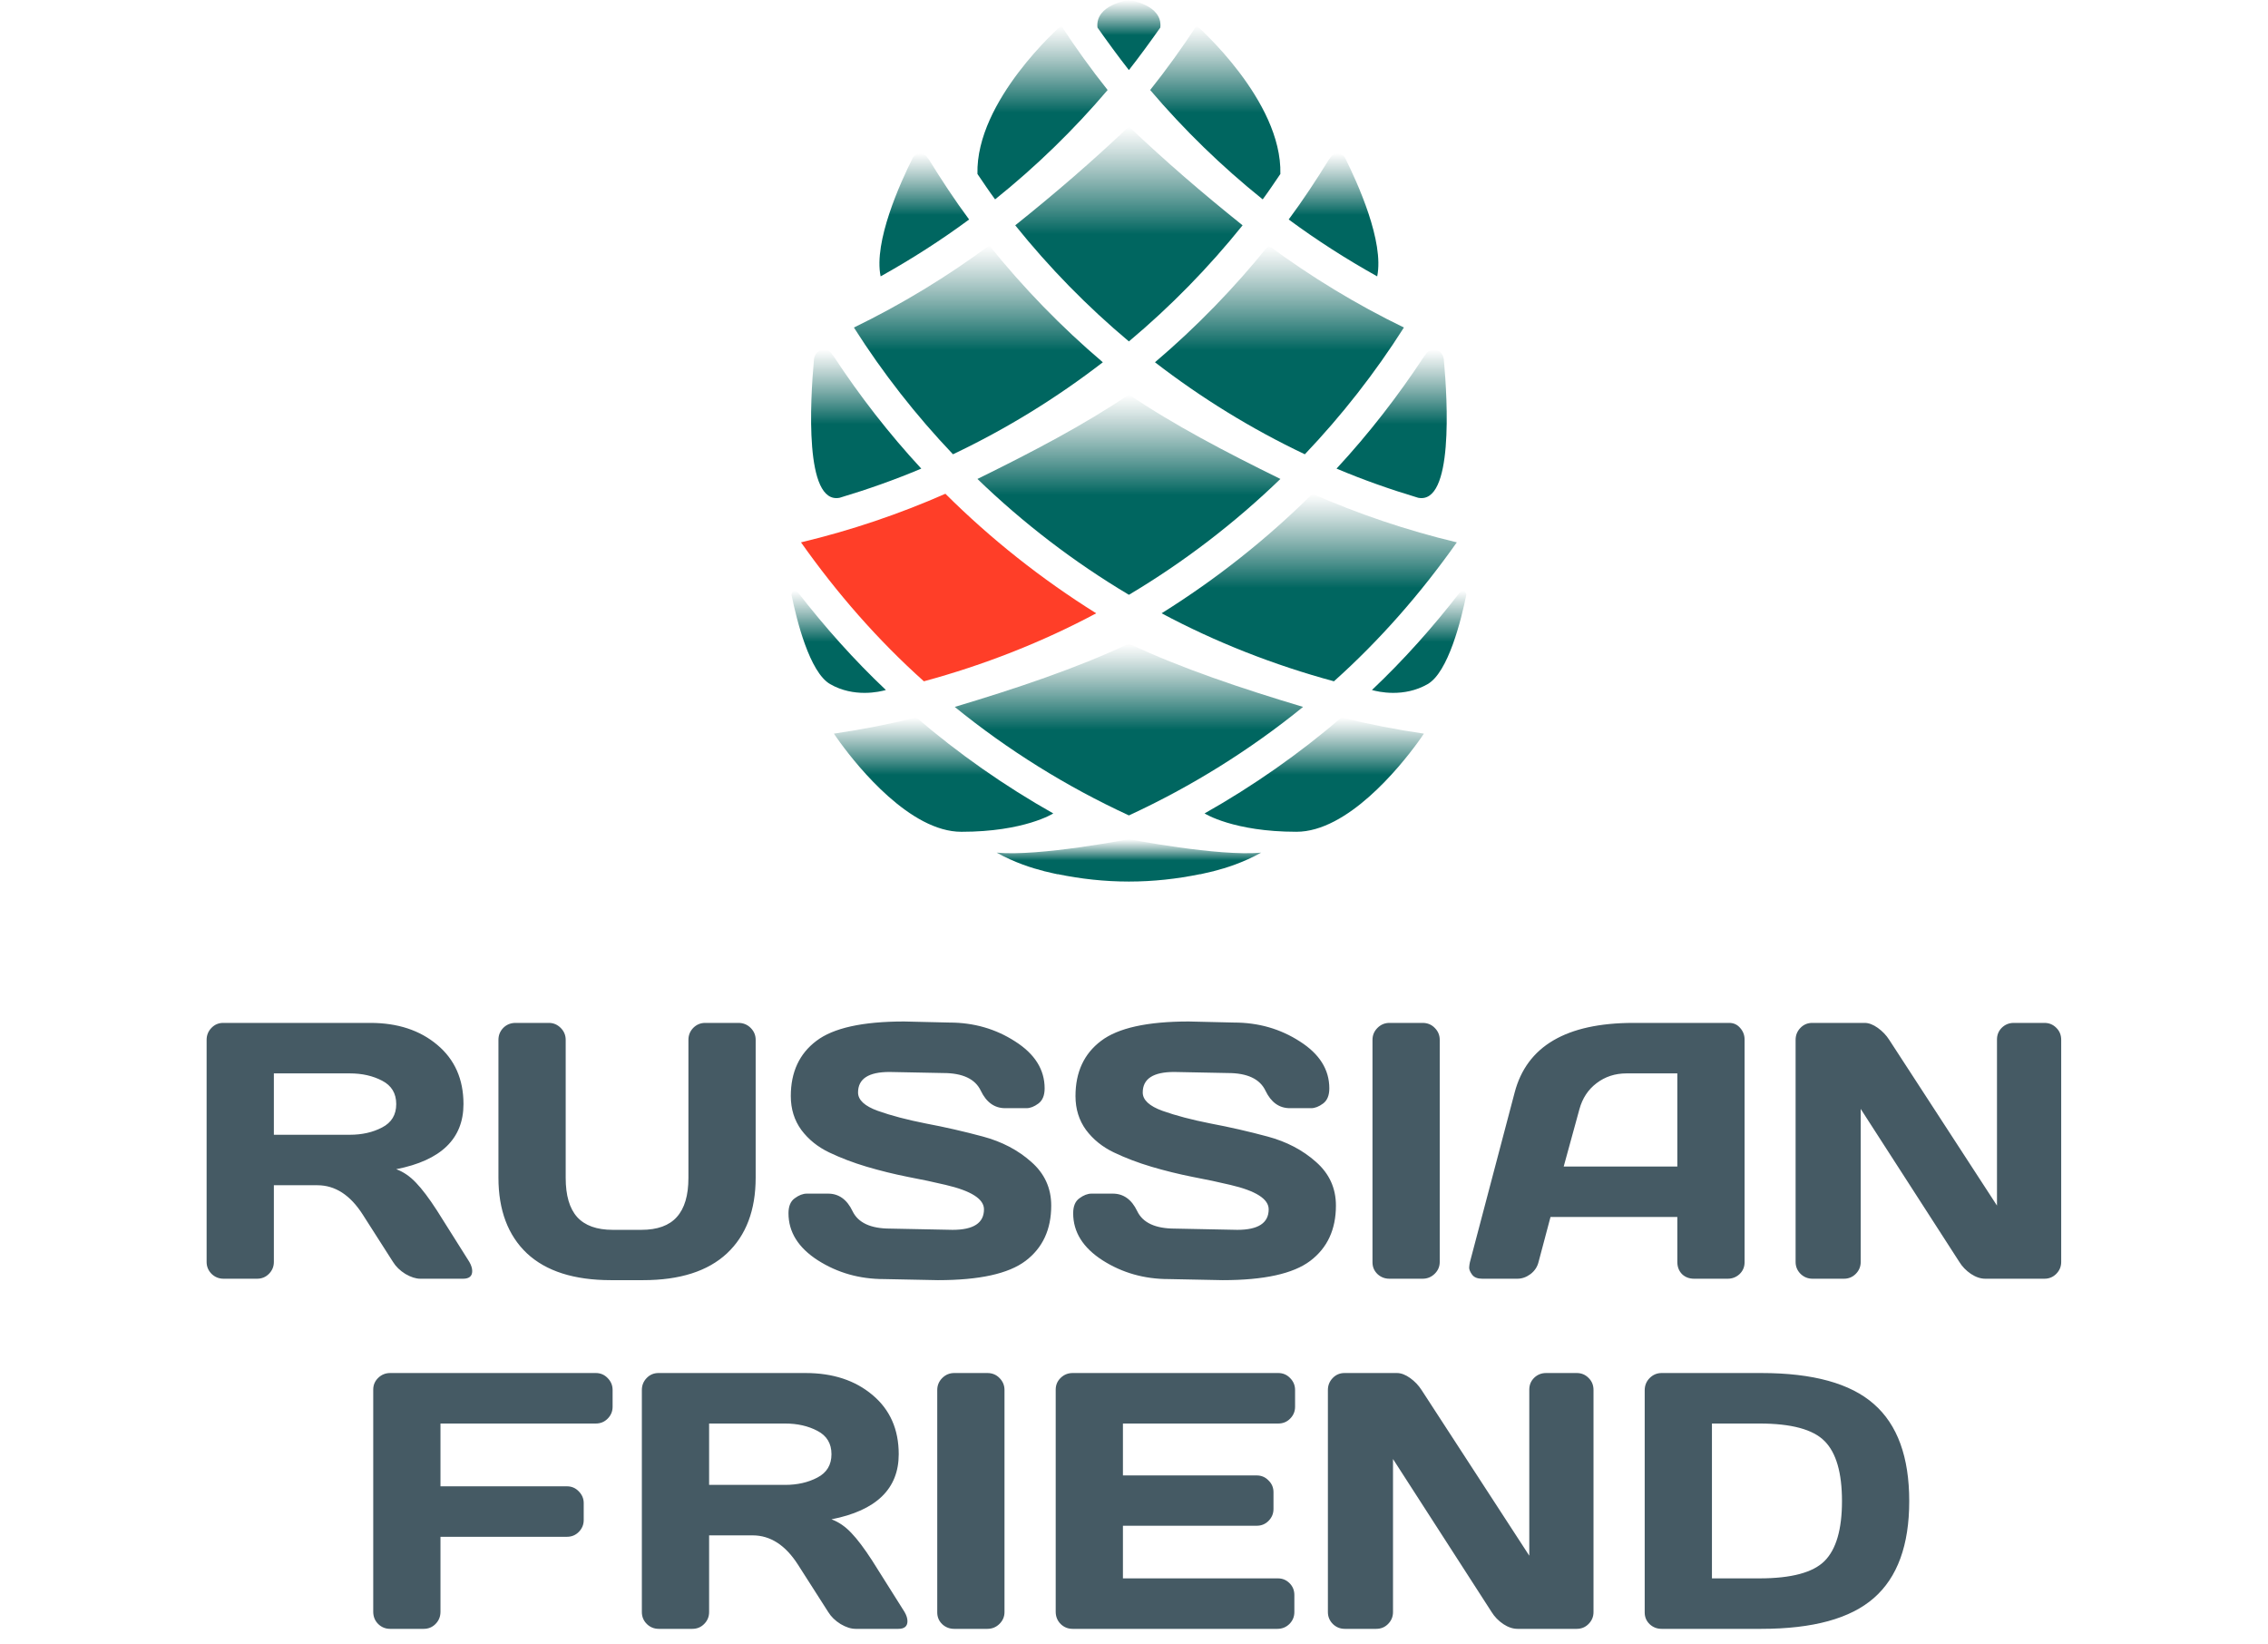<svg width="149" height="108" viewBox="0 0 149 108" fill="none" xmlns="http://www.w3.org/2000/svg">
<path d="M31.023 83.496C31.023 83.832 30.824 84 30.426 84H27.613C27.316 84 26.988 83.894 26.629 83.684C26.277 83.465 26.008 83.203 25.82 82.898L23.828 79.781C23.008 78.5 22.016 77.859 20.852 77.859H17.992V82.898C17.992 83.203 17.883 83.465 17.664 83.684C17.453 83.894 17.195 84 16.891 84H14.688C14.383 84 14.121 83.894 13.902 83.684C13.684 83.465 13.574 83.203 13.574 82.898V68.309C13.574 68.004 13.68 67.742 13.891 67.523C14.102 67.305 14.359 67.195 14.664 67.195H24.332C26.121 67.195 27.586 67.676 28.727 68.637C29.875 69.598 30.449 70.894 30.449 72.527C30.449 74.801 28.977 76.227 26.031 76.805C26.5 76.977 26.934 77.273 27.332 77.695C27.73 78.109 28.188 78.715 28.703 79.512L30.836 82.898C30.961 83.117 31.023 83.316 31.023 83.496ZM17.992 74.543H22.984C23.789 74.543 24.496 74.383 25.105 74.062C25.723 73.742 26.031 73.231 26.031 72.527C26.031 71.824 25.723 71.312 25.105 70.992C24.496 70.672 23.789 70.512 22.984 70.512H17.992V74.543ZM32.746 77.356V68.309C32.746 68.004 32.852 67.742 33.062 67.523C33.281 67.305 33.551 67.195 33.871 67.195H36.062C36.359 67.195 36.617 67.305 36.836 67.523C37.055 67.742 37.164 68.004 37.164 68.309V77.379C37.164 78.527 37.414 79.383 37.914 79.945C38.422 80.508 39.203 80.789 40.258 80.789H42.133C43.188 80.789 43.965 80.508 44.465 79.945C44.973 79.383 45.227 78.527 45.227 77.379V68.309C45.227 68.004 45.332 67.742 45.543 67.523C45.762 67.305 46.023 67.195 46.328 67.195H48.508C48.828 67.195 49.098 67.305 49.316 67.523C49.535 67.742 49.645 68.004 49.645 68.309V77.356C49.645 79.496 49.016 81.156 47.758 82.336C46.5 83.508 44.664 84.094 42.25 84.094H40.141C37.719 84.094 35.879 83.508 34.621 82.336C33.371 81.156 32.746 79.496 32.746 77.356ZM51.801 79.699C51.801 79.238 51.938 78.91 52.211 78.715C52.484 78.512 52.75 78.41 53.008 78.41H54.402C55.105 78.41 55.641 78.793 56.008 79.559C56.375 80.324 57.199 80.707 58.48 80.707L62.582 80.789C63.957 80.789 64.644 80.34 64.644 79.441C64.644 78.762 63.805 78.227 62.125 77.836C61.375 77.656 60.547 77.481 59.641 77.309C58.734 77.129 57.832 76.906 56.934 76.641C56.043 76.375 55.223 76.062 54.473 75.703C53.723 75.344 53.113 74.852 52.645 74.227C52.184 73.594 51.953 72.852 51.953 72C51.953 70.43 52.512 69.223 53.629 68.379C54.746 67.527 56.668 67.102 59.395 67.102L62.371 67.172C63.973 67.172 65.414 67.586 66.695 68.414C67.984 69.234 68.629 70.262 68.629 71.496C68.629 71.957 68.492 72.289 68.219 72.492C67.945 72.695 67.684 72.797 67.434 72.797H66.039C65.336 72.797 64.801 72.414 64.434 71.648C64.066 70.875 63.242 70.488 61.961 70.488L58.434 70.418C57.059 70.418 56.371 70.867 56.371 71.766C56.371 72.258 56.805 72.66 57.672 72.973C58.547 73.285 59.602 73.562 60.836 73.805C62.078 74.039 63.324 74.324 64.574 74.66C65.824 74.996 66.883 75.551 67.75 76.324C68.625 77.09 69.062 78.047 69.062 79.195C69.062 80.766 68.5 81.977 67.375 82.828C66.258 83.672 64.34 84.094 61.621 84.094L58.07 84.023C56.469 84.023 55.023 83.613 53.734 82.793C52.445 81.965 51.801 80.934 51.801 79.699ZM70.504 79.699C70.504 79.238 70.641 78.91 70.914 78.715C71.188 78.512 71.453 78.41 71.711 78.41H73.106C73.809 78.41 74.344 78.793 74.711 79.559C75.078 80.324 75.902 80.707 77.184 80.707L81.285 80.789C82.66 80.789 83.348 80.34 83.348 79.441C83.348 78.762 82.508 78.227 80.828 77.836C80.078 77.656 79.25 77.481 78.344 77.309C77.438 77.129 76.535 76.906 75.637 76.641C74.746 76.375 73.926 76.062 73.176 75.703C72.426 75.344 71.816 74.852 71.348 74.227C70.887 73.594 70.656 72.852 70.656 72C70.656 70.43 71.215 69.223 72.332 68.379C73.449 67.527 75.371 67.102 78.098 67.102L81.074 67.172C82.676 67.172 84.117 67.586 85.398 68.414C86.688 69.234 87.332 70.262 87.332 71.496C87.332 71.957 87.195 72.289 86.922 72.492C86.648 72.695 86.387 72.797 86.137 72.797H84.742C84.039 72.797 83.504 72.414 83.137 71.648C82.769 70.875 81.945 70.488 80.664 70.488L77.137 70.418C75.762 70.418 75.074 70.867 75.074 71.766C75.074 72.258 75.508 72.66 76.375 72.973C77.25 73.285 78.305 73.562 79.539 73.805C80.781 74.039 82.027 74.324 83.277 74.66C84.527 74.996 85.586 75.551 86.453 76.324C87.328 77.09 87.766 78.047 87.766 79.195C87.766 80.766 87.203 81.977 86.078 82.828C84.961 83.672 83.043 84.094 80.324 84.094L76.773 84.023C75.172 84.023 73.727 83.613 72.438 82.793C71.148 81.965 70.504 80.934 70.504 79.699ZM90.168 82.922V68.309C90.168 68.004 90.277 67.742 90.496 67.523C90.715 67.305 90.977 67.195 91.281 67.195H93.461C93.781 67.195 94.047 67.305 94.258 67.523C94.477 67.742 94.586 68.004 94.586 68.309V82.898C94.586 83.203 94.473 83.465 94.246 83.684C94.027 83.894 93.766 84 93.461 84H91.281C90.977 84 90.715 83.898 90.496 83.695C90.277 83.484 90.168 83.227 90.168 82.922ZM96.566 82.922L99.508 71.766C100.305 68.727 102.898 67.203 107.289 67.195H113.605C113.895 67.195 114.133 67.305 114.32 67.523C114.516 67.742 114.613 67.996 114.613 68.285V82.922C114.613 83.227 114.504 83.484 114.285 83.695C114.066 83.898 113.805 84 113.5 84H111.297C110.977 84 110.711 83.898 110.5 83.695C110.297 83.484 110.195 83.219 110.195 82.898V79.945H101.863L101.078 82.898C101 83.219 100.824 83.484 100.551 83.695C100.277 83.898 99.988 84 99.684 84H97.375C97.07 84 96.852 83.914 96.719 83.742C96.586 83.562 96.519 83.406 96.519 83.273C96.527 83.141 96.543 83.023 96.566 82.922ZM102.73 76.629H110.195V70.512H106.855C106.105 70.512 105.449 70.727 104.887 71.156C104.332 71.578 103.957 72.148 103.762 72.867L102.73 76.629ZM117.965 82.898V68.309C117.965 68.004 118.07 67.742 118.281 67.523C118.492 67.305 118.75 67.195 119.055 67.195H122.5C122.773 67.195 123.062 67.305 123.367 67.523C123.672 67.742 123.922 68.004 124.117 68.309L131.195 79.195V68.285C131.195 67.981 131.301 67.723 131.512 67.512C131.73 67.301 131.992 67.195 132.297 67.195H134.312C134.617 67.195 134.875 67.301 135.086 67.512C135.305 67.723 135.414 67.988 135.414 68.309V82.898C135.414 83.203 135.305 83.465 135.086 83.684C134.875 83.894 134.617 84 134.312 84H130.422C130.117 84 129.805 83.894 129.484 83.684C129.164 83.465 128.91 83.203 128.723 82.898L122.242 72.844V82.898C122.242 83.203 122.133 83.465 121.914 83.684C121.703 83.894 121.445 84 121.141 84H119.078C118.773 84 118.512 83.894 118.293 83.684C118.074 83.465 117.965 83.203 117.965 82.898ZM24.52 105.875V91.285C24.52 90.981 24.629 90.723 24.848 90.512C25.066 90.301 25.328 90.195 25.633 90.195H39.145C39.449 90.195 39.707 90.305 39.918 90.523C40.137 90.742 40.246 91.004 40.246 91.309V92.41C40.246 92.715 40.137 92.977 39.918 93.195C39.707 93.406 39.449 93.512 39.145 93.512H28.938V97.637H37.246C37.551 97.637 37.809 97.746 38.02 97.965C38.238 98.184 38.348 98.441 38.348 98.738V99.852C38.348 100.156 38.238 100.418 38.02 100.637C37.809 100.848 37.551 100.953 37.246 100.953H28.938V105.875C28.938 106.195 28.828 106.465 28.609 106.684C28.398 106.895 28.141 107 27.836 107H25.633C25.328 107 25.066 106.895 24.848 106.684C24.629 106.465 24.52 106.195 24.52 105.875ZM59.617 106.496C59.617 106.832 59.418 107 59.02 107H56.207C55.91 107 55.582 106.895 55.223 106.684C54.871 106.465 54.602 106.203 54.414 105.898L52.422 102.781C51.602 101.5 50.609 100.859 49.445 100.859H46.586V105.898C46.586 106.203 46.477 106.465 46.258 106.684C46.047 106.895 45.789 107 45.484 107H43.281C42.977 107 42.715 106.895 42.496 106.684C42.277 106.465 42.168 106.203 42.168 105.898V91.309C42.168 91.004 42.273 90.742 42.484 90.523C42.695 90.305 42.953 90.195 43.258 90.195H52.926C54.715 90.195 56.18 90.676 57.32 91.637C58.469 92.598 59.043 93.894 59.043 95.527C59.043 97.801 57.57 99.227 54.625 99.805C55.094 99.977 55.527 100.273 55.926 100.695C56.324 101.109 56.781 101.715 57.297 102.512L59.43 105.898C59.555 106.117 59.617 106.316 59.617 106.496ZM46.586 97.543H51.578C52.383 97.543 53.09 97.383 53.699 97.062C54.316 96.742 54.625 96.231 54.625 95.527C54.625 94.824 54.316 94.312 53.699 93.992C53.09 93.672 52.383 93.512 51.578 93.512H46.586V97.543ZM61.574 105.922V91.309C61.574 91.004 61.684 90.742 61.902 90.523C62.121 90.305 62.383 90.195 62.688 90.195H64.867C65.188 90.195 65.453 90.305 65.664 90.523C65.883 90.742 65.992 91.004 65.992 91.309V105.898C65.992 106.203 65.879 106.465 65.652 106.684C65.434 106.895 65.172 107 64.867 107H62.688C62.383 107 62.121 106.898 61.902 106.695C61.684 106.484 61.574 106.227 61.574 105.922ZM69.356 105.875V91.285C69.356 90.981 69.465 90.723 69.684 90.512C69.902 90.301 70.164 90.195 70.469 90.195H83.981C84.285 90.195 84.543 90.305 84.754 90.523C84.973 90.742 85.082 91.004 85.082 91.309V92.41C85.082 92.715 84.973 92.977 84.754 93.195C84.543 93.406 84.285 93.512 83.981 93.512H73.773V96.922H82.562C82.867 96.922 83.125 97.031 83.336 97.25C83.555 97.461 83.664 97.719 83.664 98.023V99.125C83.664 99.43 83.555 99.691 83.336 99.91C83.125 100.121 82.867 100.227 82.562 100.227H73.773V103.684H83.957C84.254 103.684 84.508 103.789 84.719 104C84.93 104.211 85.035 104.469 85.035 104.773V105.898C85.035 106.203 84.926 106.465 84.707 106.684C84.488 106.895 84.227 107 83.922 107H70.469C70.164 107 69.902 106.895 69.684 106.684C69.465 106.465 69.356 106.195 69.356 105.875ZM87.238 105.898V91.309C87.238 91.004 87.344 90.742 87.555 90.523C87.766 90.305 88.023 90.195 88.328 90.195H91.773C92.047 90.195 92.336 90.305 92.641 90.523C92.945 90.742 93.195 91.004 93.391 91.309L100.469 102.195V91.285C100.469 90.981 100.574 90.723 100.785 90.512C101.004 90.301 101.266 90.195 101.57 90.195H103.586C103.891 90.195 104.148 90.301 104.359 90.512C104.578 90.723 104.688 90.988 104.688 91.309V105.898C104.688 106.203 104.578 106.465 104.359 106.684C104.148 106.895 103.891 107 103.586 107H99.695C99.391 107 99.078 106.895 98.758 106.684C98.438 106.465 98.184 106.203 97.996 105.898L91.516 95.844V105.898C91.516 106.203 91.406 106.465 91.188 106.684C90.977 106.895 90.719 107 90.414 107H88.352C88.047 107 87.785 106.895 87.566 106.684C87.348 106.465 87.238 106.203 87.238 105.898ZM108.051 105.922V91.332C108.051 91.012 108.16 90.742 108.379 90.523C108.598 90.305 108.859 90.195 109.164 90.195H115.715C119.105 90.195 121.57 90.875 123.109 92.234C124.656 93.586 125.43 95.711 125.43 98.609C125.43 101.5 124.656 103.621 123.109 104.973C121.57 106.324 119.105 107 115.715 107H109.164C108.859 107 108.598 106.898 108.379 106.695C108.16 106.484 108.051 106.227 108.051 105.922ZM112.469 103.684H115.586C117.688 103.684 119.117 103.301 119.875 102.535C120.633 101.77 121.012 100.461 121.012 98.609C121.012 96.75 120.633 95.438 119.875 94.672C119.117 93.898 117.688 93.512 115.586 93.512H112.469V103.684Z" fill="url(#paint0_linear)"/>
<path d="M72.452 23.798C69.73 21.482 67.232 18.912 64.993 16.123C62.212 18.181 59.238 19.991 56.099 21.515C57.996 24.503 60.178 27.29 62.607 29.842C66.113 28.179 69.409 26.146 72.452 23.798Z" fill="url(#paint1_linear)"/>
<path d="M60.696 44.755C64.648 43.685 68.478 42.18 72.017 40.288C68.424 38.042 65.098 35.409 62.109 32.435C59.077 33.771 55.906 34.842 52.623 35.628C54.985 38.968 57.654 42.033 60.696 44.755Z" fill="#FF3E28"/>
<path d="M74.166 39.073V39.073C77.776 36.924 81.113 34.365 84.118 31.462C80.573 29.722 77.088 27.901 74.166 25.914V25.915C71.244 27.901 67.758 29.722 64.214 31.462C67.219 34.365 70.555 36.924 74.166 39.073Z" fill="url(#paint2_linear)"/>
<path d="M69.203 53.439C65.995 51.628 62.979 49.515 60.2 47.13C58.426 47.571 56.619 47.924 54.785 48.193C54.921 48.402 55.072 48.599 55.215 48.803C56.391 50.41 59.806 54.641 63.161 54.641C67.302 54.641 69.189 53.439 69.189 53.439L69.203 53.439Z" fill="url(#paint3_linear)"/>
<path d="M72.768 5.913C71.685 4.555 70.671 3.14 69.716 1.683C69.716 1.683 64.094 6.597 64.215 11.428C64.597 11.988 64.972 12.553 65.374 13.097C68.062 10.941 70.537 8.536 72.768 5.913Z" fill="url(#paint4_linear)"/>
<path d="M74.165 4.604V4.604C74.879 3.692 75.562 2.755 76.23 1.808C76.394 0.297 74.165 1.33514e-05 74.165 1.33514e-05V0C74.165 0 71.936 0.298 72.1 1.808C72.769 2.755 73.451 3.693 74.165 4.604Z" fill="url(#paint5_linear)"/>
<path d="M58.2 45.327C56.106 43.349 54.19 41.194 52.423 38.915C52.405 38.909 52.384 38.908 52.371 38.892C52.218 38.694 52.012 38.846 52 39.079C52.337 40.73 53.185 44.161 54.538 44.94C56.107 45.841 57.794 45.444 58.2 45.327Z" fill="url(#paint6_linear)"/>
<path d="M55.165 32.698C56.993 32.15 58.785 31.519 60.525 30.783C58.401 28.491 56.48 26.012 54.759 23.391C54.727 23.358 54.694 23.319 54.656 23.261C54.307 22.733 53.512 22.945 53.471 23.666C53.233 26.312 52.834 33.163 55.165 32.698Z" fill="url(#paint7_linear)"/>
<path d="M63.668 14.419C62.721 13.142 61.847 11.812 61.011 10.455C60.989 10.438 60.966 10.414 60.94 10.373C60.648 9.901 60.146 10.074 59.978 10.345C59.131 12.033 57.388 15.884 57.854 18.155C59.873 17.029 61.818 15.785 63.668 14.419Z" fill="url(#paint8_linear)"/>
<path d="M75.878 23.798C78.922 26.145 82.217 28.179 85.724 29.842C88.153 27.289 90.335 24.502 92.232 21.515C89.093 19.991 86.118 18.181 83.338 16.122C81.099 18.912 78.601 21.481 75.878 23.798Z" fill="url(#paint9_linear)"/>
<path d="M95.708 35.627C92.425 34.842 89.254 33.77 86.222 32.435C83.233 35.409 79.906 38.042 76.314 40.287C79.853 42.18 83.683 43.685 87.635 44.755C90.676 42.033 93.346 38.968 95.708 35.627Z" fill="url(#paint10_linear)"/>
<path d="M74.165 22.428C76.899 20.138 79.4 17.581 81.634 14.801C78.928 12.632 76.608 10.628 74.165 8.314V8.314C71.723 10.628 69.403 12.633 66.697 14.801C68.931 17.581 71.432 20.139 74.165 22.428V22.428Z" fill="url(#paint11_linear)"/>
<path d="M79.128 53.439L79.143 53.438C79.143 53.438 81.03 54.64 85.171 54.64C88.525 54.64 91.941 50.41 93.117 48.803C93.259 48.599 93.41 48.402 93.546 48.193C91.712 47.924 89.905 47.571 88.132 47.13C85.353 49.515 82.337 51.627 79.128 53.439Z" fill="url(#paint12_linear)"/>
<path d="M74.166 53.565V53.565C78.284 51.664 82.126 49.266 85.608 46.437C81.586 45.233 77.617 43.907 74.166 42.281C74.166 42.281 74.166 42.281 74.166 42.281V42.281C70.715 43.907 66.745 45.233 62.724 46.437C66.205 49.266 70.047 51.664 74.166 53.565Z" fill="url(#paint13_linear)"/>
<path d="M74.165 55.124V55.124C74.165 55.124 68.261 56.278 65.474 56.01C66.666 56.67 67.792 57.023 68.589 57.225C68.587 57.226 68.584 57.227 68.582 57.227C68.619 57.237 68.656 57.243 68.693 57.251C69.029 57.335 69.306 57.393 69.483 57.432L69.496 57.425C71.004 57.736 72.564 57.91 74.165 57.91V57.91C75.767 57.91 77.327 57.736 78.836 57.425L78.849 57.432C79.025 57.393 79.302 57.334 79.638 57.251C79.675 57.242 79.712 57.236 79.749 57.227C79.747 57.227 79.745 57.226 79.742 57.225C80.539 57.022 81.665 56.67 82.858 56.009C80.07 56.278 74.165 55.124 74.165 55.124Z" fill="url(#paint14_linear)"/>
<path d="M82.956 13.097C83.359 12.553 83.734 11.988 84.116 11.428C84.237 6.597 78.615 1.683 78.615 1.683C77.66 3.139 76.645 4.554 75.562 5.913C77.794 8.536 80.269 10.941 82.956 13.097Z" fill="url(#paint15_linear)"/>
<path d="M95.96 38.891C95.947 38.908 95.926 38.908 95.908 38.914C94.141 41.194 92.225 43.349 90.131 45.327C90.537 45.444 92.224 45.841 93.792 44.939C95.146 44.161 95.994 40.729 96.331 39.079C96.319 38.845 96.113 38.694 95.96 38.891Z" fill="url(#paint16_linear)"/>
<path d="M93.166 32.698C95.497 33.163 95.099 26.311 94.86 23.666C94.819 22.945 94.024 22.732 93.675 23.261C93.637 23.319 93.604 23.358 93.572 23.39C91.851 26.012 89.93 28.491 87.806 30.783C89.546 31.519 91.338 32.149 93.166 32.698Z" fill="url(#paint17_linear)"/>
<path d="M88.353 10.345C88.185 10.074 87.683 9.901 87.391 10.373C87.365 10.414 87.342 10.438 87.32 10.454C86.484 11.812 85.609 13.142 84.663 14.418C86.513 15.785 88.458 17.028 90.477 18.155C90.943 15.883 89.2 12.033 88.353 10.345Z" fill="url(#paint18_linear)"/>
<defs>
<linearGradient id="paint0_linear" x1="75" y1="64" x2="75" y2="34.667" gradientUnits="userSpaceOnUse">
<stop offset="0.472" stop-color="#455A64"/>
<stop offset="1" stop-color="#455A64" stop-opacity="0"/>
</linearGradient>
<linearGradient id="paint1_linear" x1="64.276" y1="29.842" x2="64.276" y2="16.123" gradientUnits="userSpaceOnUse">
<stop offset="0.498" stop-color="#006660"/>
<stop offset="1" stop-color="#30706C" stop-opacity="0"/>
</linearGradient>
<linearGradient id="paint2_linear" x1="74.166" y1="39.073" x2="74.166" y2="25.914" gradientUnits="userSpaceOnUse">
<stop offset="0.498" stop-color="#006660"/>
<stop offset="1" stop-color="#30706C" stop-opacity="0"/>
</linearGradient>
<linearGradient id="paint3_linear" x1="61.994" y1="54.641" x2="61.994" y2="47.13" gradientUnits="userSpaceOnUse">
<stop offset="0.498" stop-color="#006660"/>
<stop offset="1" stop-color="#30706C" stop-opacity="0"/>
</linearGradient>
<linearGradient id="paint4_linear" x1="68.491" y1="13.097" x2="68.491" y2="1.683" gradientUnits="userSpaceOnUse">
<stop offset="0.498" stop-color="#006660"/>
<stop offset="1" stop-color="#30706C" stop-opacity="0"/>
</linearGradient>
<linearGradient id="paint5_linear" x1="74.165" y1="4.604" x2="74.165" y2="1.33514e-05" gradientUnits="userSpaceOnUse">
<stop offset="0.498" stop-color="#006660"/>
<stop offset="1" stop-color="#30706C" stop-opacity="0"/>
</linearGradient>
<linearGradient id="paint6_linear" x1="55.1" y1="45.515" x2="55.1" y2="38.8" gradientUnits="userSpaceOnUse">
<stop offset="0.498" stop-color="#006660"/>
<stop offset="1" stop-color="#30706C" stop-opacity="0"/>
</linearGradient>
<linearGradient id="paint7_linear" x1="56.905" y1="32.721" x2="56.905" y2="22.967" gradientUnits="userSpaceOnUse">
<stop offset="0.498" stop-color="#006660"/>
<stop offset="1" stop-color="#30706C" stop-opacity="0"/>
</linearGradient>
<linearGradient id="paint8_linear" x1="60.722" y1="18.155" x2="60.722" y2="10.078" gradientUnits="userSpaceOnUse">
<stop offset="0.498" stop-color="#006660"/>
<stop offset="1" stop-color="#30706C" stop-opacity="0"/>
</linearGradient>
<linearGradient id="paint9_linear" x1="84.055" y1="29.842" x2="84.055" y2="16.122" gradientUnits="userSpaceOnUse">
<stop offset="0.498" stop-color="#006660"/>
<stop offset="1" stop-color="#30706C" stop-opacity="0"/>
</linearGradient>
<linearGradient id="paint10_linear" x1="86.011" y1="44.755" x2="86.011" y2="32.435" gradientUnits="userSpaceOnUse">
<stop offset="0.498" stop-color="#006660"/>
<stop offset="1" stop-color="#30706C" stop-opacity="0"/>
</linearGradient>
<linearGradient id="paint11_linear" x1="74.165" y1="22.428" x2="74.165" y2="8.314" gradientUnits="userSpaceOnUse">
<stop offset="0.498" stop-color="#006660"/>
<stop offset="1" stop-color="#30706C" stop-opacity="0"/>
</linearGradient>
<linearGradient id="paint12_linear" x1="86.337" y1="54.64" x2="86.337" y2="47.13" gradientUnits="userSpaceOnUse">
<stop offset="0.498" stop-color="#006660"/>
<stop offset="1" stop-color="#30706C" stop-opacity="0"/>
</linearGradient>
<linearGradient id="paint13_linear" x1="74.166" y1="53.565" x2="74.166" y2="42.281" gradientUnits="userSpaceOnUse">
<stop offset="0.498" stop-color="#006660"/>
<stop offset="1" stop-color="#30706C" stop-opacity="0"/>
</linearGradient>
<linearGradient id="paint14_linear" x1="74.165" y1="57.91" x2="74.165" y2="55.124" gradientUnits="userSpaceOnUse">
<stop offset="0.498" stop-color="#006660"/>
<stop offset="1" stop-color="#30706C" stop-opacity="0"/>
</linearGradient>
<linearGradient id="paint15_linear" x1="79.84" y1="13.097" x2="79.84" y2="1.683" gradientUnits="userSpaceOnUse">
<stop offset="0.498" stop-color="#006660"/>
<stop offset="1" stop-color="#30706C" stop-opacity="0"/>
</linearGradient>
<linearGradient id="paint16_linear" x1="93.231" y1="45.515" x2="93.231" y2="38.8" gradientUnits="userSpaceOnUse">
<stop offset="0.498" stop-color="#006660"/>
<stop offset="1" stop-color="#30706C" stop-opacity="0"/>
</linearGradient>
<linearGradient id="paint17_linear" x1="91.426" y1="32.721" x2="91.426" y2="22.967" gradientUnits="userSpaceOnUse">
<stop offset="0.498" stop-color="#006660"/>
<stop offset="1" stop-color="#30706C" stop-opacity="0"/>
</linearGradient>
<linearGradient id="paint18_linear" x1="87.609" y1="18.155" x2="87.609" y2="10.078" gradientUnits="userSpaceOnUse">
<stop offset="0.498" stop-color="#006660"/>
<stop offset="1" stop-color="#30706C" stop-opacity="0"/>
</linearGradient>
</defs>
</svg>
